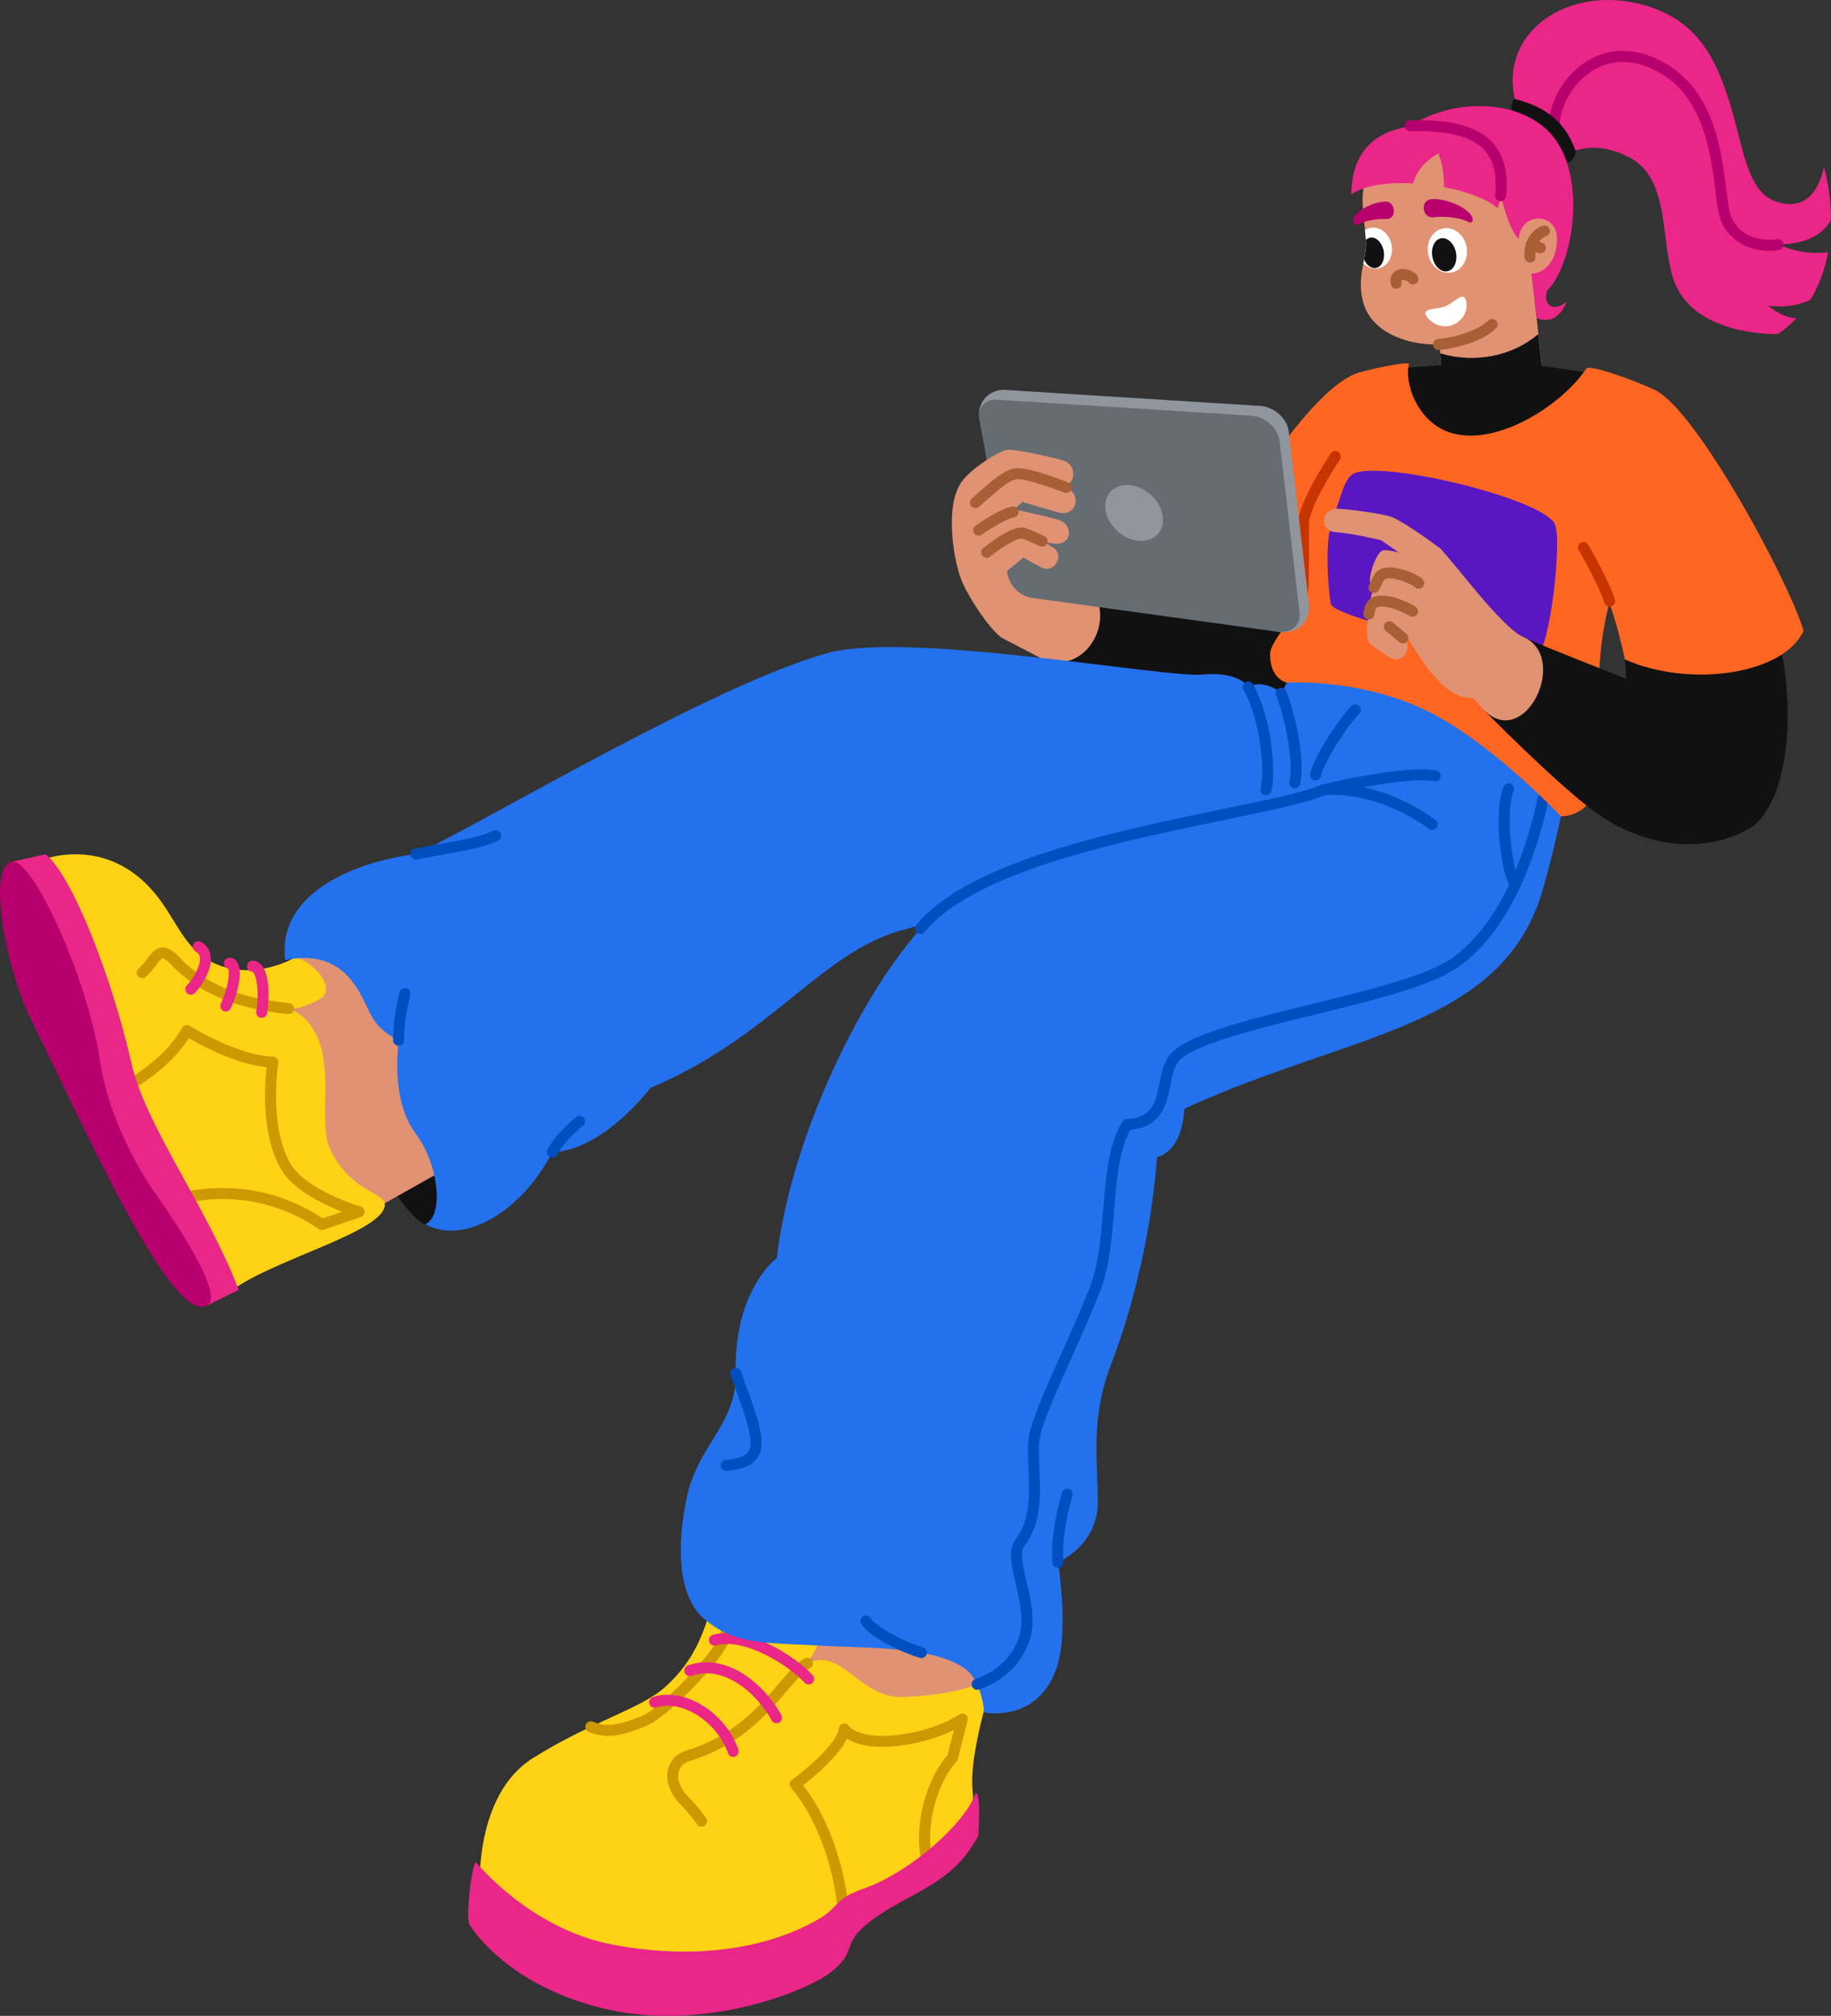 <svg xmlns="http://www.w3.org/2000/svg" height="1837.16" width="1669.054" xmlns:v="https://vecta.io/nano"><rect width="100%" height="100%" fill="#333333" stroke="none"/><style><![CDATA[.B{fill:#e09273}.C{fill:#111}.D{fill:#ea2688}.E{fill:#2471ed}.F{fill:#004ebf}.G{fill:#b7006d}.H{fill:#a85f36}.I{fill:#ce9800}]]></style><clipPath id="A"><path d="M1242.863 196.444l2.396 23.359c.581 7.835-1.941 16.35-3.557 25.984s31.374 16.758 34.14-15.754c2.507-29.472-34-44.053-32.979-33.588z"/></clipPath><g class="C"><path d="m1225.08 355.149c-44.017 34.419-111.013 152.076-125.022 182.406-16.09 34.836 16.814 126.788 62.161 115.411 52.28-13.116 94.67-159.209 106.256-181.86s-43.395-115.957-43.395-115.957z"/><path d="m1162.219 652.966c-80.513 21.857-211.348-52.059-211.348-52.059 29.009-14.834 37.889-41.288 27.135-74.819 0 0 103.231 3.712 138.036 11.468 43.917 9.786 46.177 115.411 46.177 115.411z"/></g><path d="M1239.183 339.445c-41.125 11.376-106.67 114.923-132.956 167.496 67.319 4.112 109.634 68.931 108.992 104.505 0 0 53.181-116.045 63.455-151.307s-39.492-120.693-39.492-120.693z" fill="#f62"/><rect height="207.072" rx="45.356" transform="matrix(.994 -.11 .11 .994 -25.259 150.957)" width="90.712" x="1311.235" y="201.048" class="B"/><path d="m1313.991 332.8-50.134 3.664s-6.025 65.418 57.241 76.178 126.102-43.038 143.318-70.583l-59.008-8.676-3.195-28.892c-23.353 19.957-57.375 27.037-89.18 17.598z" class="C"/><g class="B"><path d="m912.629 580.984 38.242 19.922c47.596 17.262 74.731-57.557 27.135-74.819l-34.258-3.966c-16.825 14.804-27.138 34.47-31.119 58.862z"/><path d="m875.69 440.418c-15.05 23.199-5.82 74.377 1.751 90.848s23.772 40.696 35.188 49.719c5.112 4.041 35.634-23.652 33.389-47.511-3.787-40.242-58.176-111.789-70.328-93.056z"/></g><g class="E"><path d="m1172.994 622.123-5.047 9.76s-22.443 110.294 5.047 138.843c52.881 54.917 223.995 72.309 233.65 38.964s16.191-65.739 16.191-65.739c-54.07-90.016-181.063-155.989-249.841-121.827z"/><path d="m1167.947 631.883c-7.3-6.798-20.36-11.26-30.115-5.84 0 0-7.953-14.39-41.916-11.26s-264.097-39.029-339.101-20.241c-51.963 13.016-9.756 276.478 69.374 252.089s264.23 2.142 331.572-14.676c97.659-24.389 32.172-179.599 10.186-200.072z"/></g><path d="M1180.269 718.405c-.352 0-.709-.037-1.067-.115a5 5 0 0 1-3.823-5.948c4.116-18.934-4.268-58.566-12.09-78.645a5.001 5.001 0 1 1 9.319-3.63c8.313 21.336 17.296 62.537 12.543 84.398-.509 2.341-2.58 3.939-4.881 3.939zm-26.237 6.39a5.03 5.03 0 0 1-1.042-.11 5 5 0 0 1-3.854-5.928c4.884-23.025-3.001-68.544-15.623-90.196a5 5 0 0 1 8.639-5.036c13.842 23.744 22.146 71.942 16.768 97.307-.499 2.352-2.575 3.964-4.887 3.964z" class="F"/><path d="m387.619 1115.698c-25.947-5.289-128.217-196.455-127.574-240.388.645-44.087 79.539-.522 119.899 92.481 30.543 70.381 35.851 153.65 7.675 147.906z" class="C"/><path d="m343.678 1100.571 125.759-70.776c91.329-54.091-25.071-250.626-116.401-196.536l-105.872 49.719c-79.112 35.09 17.401 252.683 96.513 217.593z" class="B"/><path d="m266.604 873.849c10.991-5.161 43.853 26.249 24.768 36.792s-28.306 8.558-28.306 8.558 21.545 5.299 29.895 36.508-1.742 71.161 7.954 91.515c18.353 38.527 48.509 39.608 49.781 49.4 3.237 24.937-99.153 50.116-138.648 78.832 0 0-75.746-100.796-91.253-159.842s-51.293-188.47-82.307-232.009c0 0 53.826-21.77 97.814 25.05 25.497 27.138 29.353 58.057 63.221 70.975s67.082-5.778 67.082-5.778z" fill="#ffd215"/><path d="M263.072 924.199a4.99 4.99 0 0 1-.57-.032c-21.382-2.431-71.452-8.123-106.553-45.15-5.146-5.428-7.354-5.588-7.723-5.559-1.432.087-3.859 3.362-6.001 6.253l-2.29 3.039c-1.708 2.196-4.112 4.752-6.952 7.392a5 5 0 0 1-6.808-7.324c3.101-2.882 4.901-4.966 5.867-6.207.753-.968 1.464-1.928 2.149-2.853 3.61-4.874 7.345-9.913 13.43-10.281 4.844-.296 9.63 2.379 15.586 8.66 32.593 34.383 78.407 39.592 100.424 42.095a5 5 0 0 1-.559 9.968zm30.351 196.781a5 5 0 0 1-2.821-.872c-38.755-26.491-84.348-33.906-131.847-21.447-2.671.706-5.404-.896-6.104-3.567a5 5 0 0 1 3.567-6.104c49.537-12.999 97.173-5.573 137.935 21.455l17.784-6.101c-17.179-6.627-45.299-19.994-56.262-39.666-17.809-31.951-14.463-76.636-12.611-92.095-28.308-2.877-59.604-19.852-70.998-26.533-14.289 22.589-37.688 39.188-55.333 49.352a5 5 0 1 1-4.99-8.666c17.689-10.188 41.459-27.135 54.239-50.008.671-1.199 1.806-2.07 3.139-2.407a5 5 0 0 1 3.905.625c.425.269 42.809 26.919 75.888 28.021 1.439.048 2.788.715 3.701 1.828a5 5 0 0 1 1.065 3.988c-.092.554-8.942 55.73 10.729 91.027 13.916 24.971 63.788 39.596 64.29 39.74a5 5 0 0 1 .238 9.535l-33.893 11.626c-.528.182-1.076.271-1.622.271z" class="I"/><path d="m10.868 785.29 30.654-6.742c24.841 19.427 61.309 115.089 78.221 190.139 12.901 57.249 67.122 127.902 97.934 206.767l-28.698 14.156s-71.351-106.233-86.678-153.8-79.093-227.067-91.434-250.52z" class="D"/><path d="m10.868 785.29c18.31-4.027 69.236 106.233 80.335 181.812 7.102 48.364 32.768 95.134 48.624 117.86s65.631 94.761 49.153 104.647c-31.711 19.027-110.461-158.557-162.256-263.733-19.373-39.34-39.851-135.309-15.856-140.587z" class="G"/><path d="M238.631 927.603a5.04 5.04 0 0 1-.667-.045 5 5 0 0 1-4.295-5.617c3.404-25.535-1.76-35.791-3.523-36.418-2.762 0-4.968-2.233-4.968-4.995s2.271-4.995 5.033-4.995c2.111 0 5.224.682 8.065 3.927 6.146 7.02 8.08 22.985 5.305 43.804a5 5 0 0 1-4.95 4.34zm-32.779-5.757c-.691 0-1.395-.145-2.065-.449a5 5 0 0 1-2.483-6.62c7.091-15.606 8.132-28.676 6.761-32.011-2.292-.456-4.02-2.479-4.02-4.904a5 5 0 0 1 5-5c2.957 0 5.512 1.437 7.191 4.046 5.342 8.294.723 27.589-5.829 42.006a5 5 0 0 1-4.555 2.933zm3.192-38.984h.01zm-35.074 23.706c-1.223 0-2.446-.445-3.41-1.345a5 5 0 0 1-.244-7.067c6.694-7.172 12.938-18.8 11.799-25.844-.38-2.345-1.518-3.918-3.69-5.103a5 5 0 1 1 4.787-8.779c4.869 2.654 7.904 6.902 8.774 12.285 2.06 12.728-8.492 27.979-14.359 34.265-.984 1.055-2.319 1.588-3.656 1.588z" class="D"/><path d="m756.815 594.542c-102.634 26.777-321.751 158.466-377.631 183.77-58.486 7.437-127.164 37.153-119.14 96.999 0 0 36.43-11.807 60.097 17.924 19.047 23.927 13.104 39.776 43.228 54.825-3.71 33.817.395 65.079 15.815 85.401 20.274 26.718 26.04 74.546 8.435 82.238 35.436 19.383 87.51-11.043 116-65.804 0 0 39.383 3.302 89.595-58.607 111.815-47.051 156.469-125.869 232.975-144.656 60.457-14.846-9.138-267.805-69.374-252.089z" class="E"/><path d="M379.18 783.313c-2.327 0-4.411-1.633-4.895-4.001a5 5 0 0 1 3.899-5.899c9.489-1.937 18.41-3.521 26.28-4.919 19.044-3.382 34.085-6.053 45.223-11.38a5 5 0 1 1 4.314 9.022c-12.364 5.913-27.997 8.689-47.788 12.204l-26.029 4.871a5.01 5.01 0 0 1-1.005.102zm124.436 271.582a4.97 4.97 0 0 1-2.275-.551 5 5 0 0 1-2.171-6.729c7.867-15.361 25.432-29.042 26.175-29.616 2.186-1.689 5.324-1.285 7.014.898a5 5 0 0 1-.898 7.014c-.163.126-16.551 12.909-23.39 26.263a5 5 0 0 1-4.454 2.722zM363.368 953.06a5 5 0 0 1-4.999-4.962c-.163-21.312 5.744-42.979 5.995-43.891.734-2.662 3.479-4.227 6.148-3.49a5 5 0 0 1 3.492 6.147c-.058.21-5.788 21.271-5.636 41.157a5 5 0 0 1-4.962 5.038h-.039z" class="F"/><path d="m920.472 1452.969-40.147 143.27c-28.854 77.703-270.523-12.037-241.669-89.74l48.806-132.249c37.979-112.419 270.989-33.699 233.01 78.72z" class="B"/><path d="M736.041 1515.831c31.39-15.348 47.823 32.755 87.784 30.79s70.145-8.868 79.316-20.004-21.102 65.051-16.426 106.478c5.893 52.209-81.11 91.671-106.26 107.285-26.43 16.409-15.995 29.933-99.442 50.594-79.404 19.661-176.223 16.378-243.698-70.096 0 0-4.811-84.847 47.897-118.254 52.421-33.225 98.3-44.745 121.12-65.175 36.43-32.615 37.11-67.755 45.757-77.434s9.927 27.646 9.927 27.646 1.31-28.825 14.412-35.376 75.992 20.308 75.337 30.135-15.722 33.41-15.722 33.41z" fill="#ffd215"/><path d="M770.954 1752.309a5 5 0 0 1-4.741-3.416c-1.63-4.878-2.864-10.652-3.669-17.165-1.278-10.342-9.284-63.884-41.456-102.466-.886-1.062-1.291-2.442-1.122-3.814a5 5 0 0 1 2.016-3.428c11.258-8.214 40.867-32.66 42.653-46.945a5 5 0 0 1 3.584-4.187 5.01 5.01 0 0 1 5.257 1.652c14.146 17.404 72.254 8.864 100.961-10.05a5 5 0 0 1 5.649.101c1.681 1.197 2.455 3.303 1.948 5.304l-8.966 35.349c-.2.787-.589 1.515-1.133 2.118-17.38 19.281-30.048 59.445-21.165 93.284a5 5 0 0 1-3.566 6.105c-2.673.705-5.405-.896-6.105-3.566-9.959-37.937 4.09-80.288 22.574-101.575l5.807-22.894c-14.07 6.826-32.329 12.154-49.597 14.246-12.822 1.553-34.329 2.403-47.868-6.487-7.743 16.419-30.213 34.949-39.958 42.475 31.225 40.303 39.117 93.081 40.411 103.552.724 5.853 1.811 10.975 3.229 15.223a5 5 0 0 1-3.158 6.326 4.98 4.98 0 0 1-1.585.259zm-131.468-87.594c-1.552 0-3.08-.72-4.058-2.073-5.045-6.988-9.886-12.82-14.388-17.333-10.33-10.353-14.729-22.354-12.07-32.928 2.07-8.235 8.124-14.431 16.608-16.998 43.453-13.144 67.248-41.026 84.623-61.386 8.924-10.458 15.974-18.719 23.555-22.614a5 5 0 1 1 4.57 8.894c-5.826 2.994-12.635 10.973-20.519 20.211-18.178 21.301-43.073 50.474-89.334 64.467-5.039 1.524-8.613 5.12-9.807 9.864-1.781 7.083 1.664 15.621 9.451 23.427 4.876 4.887 10.063 11.125 15.417 18.542a5 5 0 0 1-1.127 6.98 4.98 4.98 0 0 1-2.923.946z" class="I"/><path d="M889.483 1633.987c5.139 0 2.255 38.953 2.255 38.953-24.167 46.346-63.437 50.828-100.082 79.38-24.97 19.456-9.861 26.131-34.02 44.867s-118.331 55.221-208.559 33.034-121.199-76.443-121.199-76.443c-3.474-5.252 2.373-59.415 6.41-56.207 0 0 48.617 60.011 123.172 74.47 78.81 15.284 144.124 2.338 187.059-22.072 22.024-12.521 15.191-19.158 42.162-28.539 43.357-15.081 93.381-60.015 102.804-87.444z" class="D"/><path d="M554.307 1582.028c-5.852 0-11.688-1.106-17.697-3.746a5 5 0 0 1-2.567-6.589c1.111-2.527 4.063-3.676 6.589-2.567 13.979 6.142 27.479 1.568 45.029-5.561 16.865-6.852 69.753-61.345 71.384-76.44a4.99 4.99 0 0 1 5.508-4.434 5 5 0 0 1 4.434 5.508c-1.387 12.839-21.196 35.253-32.881 47.471-14.798 15.474-34.353 32.965-44.681 37.161-12.62 5.127-23.894 9.197-35.117 9.197z" class="I"/><path d="M737.111 1535.12a4.99 4.99 0 0 1-3.687-1.621c-14.438-15.751-54.922-41.291-80.824-33.955a5 5 0 0 1-2.727-9.621c31.68-8.977 75.539 20.038 90.922 36.818a5 5 0 0 1-.307 7.064c-.96.88-2.171 1.314-3.378 1.314zm-29.249 35.388a5 5 0 0 1-4.372-2.566c-15.364-27.566-45.374-50.406-72.992-40.739a5 5 0 1 1-3.305-9.437c15.684-5.495 32.738-3.029 49.317 7.124 13.924 8.527 26.941 22.444 35.714 38.184a5 5 0 0 1-1.933 6.802c-.771.43-1.606.634-2.43.634zm-39.511 30.668c-2.078 0-4.019-1.305-4.73-3.38-9.811-28.633-42.164-49.296-65.301-41.714a5 5 0 0 1-6.309-3.195c-.859-2.625.571-5.449 3.195-6.309 28.398-9.295 66.239 14.017 77.875 47.976.895 2.612-.497 5.456-3.109 6.352-.537.184-1.084.271-1.621.271z" class="D"/><path d="M839.202 846.174c-59.802 68.032-119.334 197.171-131.085 300.319 0 0-39.429 28.798-37.472 104.988 1.174 45.684-34.232 65.367-44.393 112.288-10.179 47.002-8.081 94.577 18.155 113.578 26.634 22.225 59.806 19.831 99.356 22.213 48.364 2.912 108.51.156 137.096 22.196 14.363 11.075 16.315 38.876 16.315 38.876s46.745 9.824 65.031-37.818c13.051-34 2.216-98.984 2.216-98.984s35.801-15.067 36.282-54.047c.437-35.397-7.557-75.215 12.028-126.136s36.979-120.122 41.991-189.323c0 0 22.524-2.93 24.867-43.9S880.776 798.877 839.201 846.173z" class="E"/><path d="M839.916 1511.09a4.98 4.98 0 0 1-1.462-.219c-22.81-6.965-47.239-21.104-53.346-30.876a5 5 0 1 1 8.481-5.299c4.293 6.869 26.102 19.989 47.785 26.61a5 5 0 0 1 3.322 6.242c-.658 2.154-2.64 3.541-4.78 3.541zm-177.907-170.571c-2.555 0-4.734-1.948-4.974-4.543-.252-2.749 1.772-5.184 4.522-5.437 11.42-1.049 18.01-3.536 20.738-7.829 5.582-8.781-1.902-29.502-13.23-60.868l-3.127-8.671a5 5 0 0 1 3.016-6.396c2.598-.93 5.462.416 6.396 3.016l3.12 8.655c13.206 36.563 20.48 56.705 12.264 69.63-4.588 7.217-13.305 11.048-28.263 12.423-.155.014-.31.021-.463.021zm302.406 88.311a5 5 0 0 1-4.974-4.547c-2.543-27.948 8.165-62.492 8.622-63.949a5 5 0 1 1 9.542 2.993c-.106.339-10.564 34.117-8.205 60.051a5 5 0 0 1-4.526 5.433c-.154.014-.308.021-.459.021z" class="F"/><path d="m1406.644 809.689c-36.194 128.02-176.492 131.442-327.055 200.735-100.613 46.305-273.918-125.995-240.388-164.251 70.227-80.123 249.798-83.836 367.601-126.379 60.778-21.949 199.842 89.895 199.842 89.895z" class="E"/><g class="F"><path d="M839.199 851.173a4.98 4.98 0 0 1-3.148-1.118 5 5 0 0 1-.73-7.033c46.715-57.543 180.45-85.198 278.1-105.392 39.984-8.269 74.517-15.409 91.465-22.453a4.88 4.88 0 0 1 .754-.245c3.059-.733 75.227-17.883 103.53-12.782a5 5 0 1 1-1.776 9.841c-25.253-4.555-93.356 11.237-99.051 12.577-17.919 7.35-51.043 14.2-92.898 22.855-96.176 19.888-227.893 47.126-272.36 101.901a4.99 4.99 0 0 1-3.885 1.849z"/><path d="M1305.563 756.402a4.98 4.98 0 0 1-2.976-.985c-28.565-21.2-65.981-33.22-95.346-30.642a5.01 5.01 0 0 1-5.419-4.542 5 5 0 0 1 4.542-5.42c32.137-2.829 71.294 9.649 102.182 32.573a5 5 0 0 1 1.035 6.995 4.99 4.99 0 0 1-4.019 2.021zm75.478 55.062a5 5 0 0 1-4.502-2.817c-10.646-21.93-13.967-73.346-5.922-91.692a5 5 0 1 1 9.158 4.016c-6.769 15.436-3.377 64.488 5.76 83.31a5 5 0 0 1-2.314 6.682c-.703.341-1.447.503-2.18.503zM1199.267 711.19a5 5 0 0 1-4.869-6.155c4.335-18.285 28.565-52.711 37.519-61.664a5 5 0 0 1 7.07 7.071c-7.895 7.895-31.046 40.82-34.858 56.899-.545 2.299-2.597 3.848-4.861 3.848z"/><path d="M890.682 1539.985c-2.19 0-4.201-1.45-4.815-3.665a5 5 0 0 1 3.481-6.154c.286-.08 29.835-8.739 39.666-38.481 4.781-14.464.646-32.175-3.001-47.801-3.994-17.114-7.444-31.895.135-41.636 13.294-17.088 12.272-41.417 11.372-62.882-.584-13.915-1.136-27.059 2.034-37.554 5.446-18.036 16.509-42.766 28.22-68.947 8.744-19.55 17.787-39.765 25.466-59.245 8.144-20.658 10.303-46.571 12.392-71.631 2.55-30.598 4.959-59.498 17.528-79.824a5 5 0 0 1 4.026-2.365c23.373-1.063 26.15-14.891 29.668-32.399 1.901-9.466 3.868-19.255 9.877-26.446 14.96-17.903 70.234-31.462 128.755-45.817 43.917-10.773 89.329-21.913 115.273-34.582 59.04-28.83 83.302-117.186 90.992-153.836a5 5 0 1 1 9.787 2.053c-7.993 38.089-33.386 130.002-96.391 160.769-26.909 13.14-72.851 24.409-117.28 35.308-54.378 13.34-110.606 27.133-123.463 42.518-4.38 5.241-6.015 13.384-7.747 22.004-3.385 16.854-7.574 37.705-36.275 40.237-10.207 18.271-12.434 44.989-14.785 73.213-2.149 25.781-4.371 52.439-13.055 74.468-7.761 19.689-16.851 40.01-25.64 59.66-11.578 25.883-22.514 50.329-27.776 67.755-2.68 8.876-2.163 21.198-1.615 34.243.973 23.184 2.076 49.46-13.471 69.442-4.648 5.975-1.56 19.21 1.711 33.222 3.947 16.91 8.421 36.077 2.757 53.213-11.543 34.922-45.065 44.585-46.486 44.979-.447.124-.897.183-1.34.183z"/></g><path d="m1446.079 335.899c-21.543 32.024-76.834 68.45-118.698 59.807-36.248-7.483-47.641-49.53-43.03-63.609 1.269-3.875-38.977 5.319-45.17 7.349-3.535 1.159-21.931 76.618-21.931 76.618s-26.984 36.697-28.887 59.539 1.296 47.697-1.094 67.047c-1.831 14.823-29.326 40.355-29.505 53.299-.319 23.066 15.228 26.174 15.228 26.174s67.649-4.52 130.171 26.917c57.49 28.907 119.67 94.91 119.67 94.91s34.26 1.592 35.212-44.569-3.588-66.217 1.907-112.95c8.105-68.93 66.478-222.664 48.065-231.282-19.277-9.022-59.223-23.29-61.94-19.251z" fill="#f62"/><path d="M1186.064 552.237a4.99 4.99 0 0 1-1.708-.302 5 5 0 0 1-2.991-6.407c1.99-5.478 1.897-31.024 1.835-47.928l.171-22.239c.927-19.213 29.459-61.686 29.747-62.109a5 5 0 0 1 8.269 5.622c-8.524 12.54-27.417 44.295-28.028 56.969-.222 4.59-.192 12.529-.159 21.721.095 25.897-.024 44.742-2.437 51.379a5 5 0 0 1-4.699 3.294z" fill="#c83400"/><path d="m1417.34 477.648c6.867 14.907-4.659 115.048-16.548 119.575s-183.081-32.645-187.54-46.55c-1.366-4.261-6.45-51.731 0-71.52 9.367-28.739 12.75-43.409 20.368-47.363 25.183-13.072 173.023 22.642 183.719 45.859z" fill="#5917c1"/><g class="C"><path d="m1455.957 521.509c14.216 22.948 26.35 60.506 26.35 100.376 0 81.411 77.604 152.324 111.444 133.582 38.79-21.484 50.323-128.381 13.507-217.917-42.434-103.196-76.035-148.561-96.097-164.211s-55.204 148.17-55.204 148.17z"/><path d="m1503.362 627.604c-27.241-12.155-92.126-36.344-115.239-47.322 4.339 22.177-12.204 64.205-35.247 67.027 0 0 64.409 65.652 99.963 91.874 46.226 34.091 100.766 38.986 140.913 16.284 45.146-25.529-29.393-100.646-90.39-127.862z"/></g><path d="M1508.02 355.149c37.689 17.056 122.249 173.516 136.055 219.737-17.835 39.378-102.785 52.566-162.94 26.103 0 0-12.606-65.43-37.817-102.047s64.703-143.793 64.703-143.793z" fill="#f62"/><path d="m1164.555 575.715-215.774-39.746c-10.236-1.41-19.97-10.762-21.831-20.946l-34.111-132.059c-2.944-16.117 8.931-28.751 23.775-27.599l232.255 14.606c12.866.809 24.55 11.423 25.973 23.633l18.183 156.049c1.94 16.666-10.025 29.157-28.469 26.063z" fill="#8f969e"/><path d="m1164.555 575.715-224.14-30.873c-10.236-1.41-19.97-10.762-21.831-20.946l-25.745-140.933c-2.006-10.979 4.85-19.389 15.409-18.725l232.255 14.606c12.866.809 24.55 11.423 25.973 23.633l18.183 156.049c1.308 11.228-7.743 18.892-20.103 17.189z" fill="#656c72"/><path d="m1059.862 470.27c-2.058-14.19-15.658-26.855-30.208-28.183-14.38-1.312-24.125 8.984-21.929 22.896 2.181 13.816 15.366 26.22 29.611 27.807 14.41 1.605 24.569-8.43 22.526-22.52z" fill="#8f969e"/><g class="B"><path d="m875.69 440.418c6.961-11.711 35.597-30.388 43.547-30.56s39.74 6.62 50.108 9.928c14.293 4.561 11.419 26.803-7.308 23.818-18.786-2.994-37.568-7.242-37.568-7.242l-31.461 24.84z"/><path d="M886.614 462.895c7.542-11.437 32.762-30.748 39.491-31.096s37.783 9.128 45.654 12.456c15.229 6.44 9.377 27.716-7.618 22.589l-32.221-9.374-28.624 25.948z"/><path d="M892.153 483.151c8.9-8.239 33.411-18.858 38.927-17.575s26.461 5.857 34.361 8.4c13.663 4.397 11.965 25.399-7.252 21.105l-26.599-6.076-27.031 12.026-12.405-17.88z"/><path d="m899.468 503.361c5.829-5.746 25.865-19.383 34.361-17.127s18.788 8.611 25.445 12.342c12.044 6.749 2.023 24.824-10.24 18.448s-16.134-8.942-16.134-8.942-19.513 16.564-20.309 15.221-13.123-19.942-13.123-19.942z"/></g><path d="M889.2 463.03c-1.401 0-2.794-.585-3.783-1.729a5 5 0 0 1 .51-7.053l5.699-5.018c11.59-10.288 23.575-20.926 33.772-22.383 11.1-1.578 42.09 10.347 48.194 12.754a5 5 0 0 1 2.817 6.485c-1.012 2.568-3.914 3.833-6.485 2.817-14.16-5.583-36.903-13.049-43.112-12.158-7.222 1.031-19.047 11.528-28.548 19.962l-5.795 5.102a4.98 4.98 0 0 1-3.27 1.219zm2.958 25.121c-1.502 0-2.986-.674-3.971-1.957a5 5 0 0 1 .924-7.011c4.919-3.773 24.391-16.209 33.646-17.497a4.99 4.99 0 0 1 5.642 4.263 5 5 0 0 1-4.263 5.641c-6.139.854-23.477 11.336-28.939 15.527a4.98 4.98 0 0 1-3.039 1.033zm7.313 20.21a4.99 4.99 0 0 1-3.907-1.876 5 5 0 0 1 .781-7.028c27.711-22.168 36.375-18.965 39.219-17.912 8.134 3.01 16.308 7.045 16.652 7.215a5 5 0 0 1 2.263 6.699c-1.226 2.474-4.226 3.486-6.699 2.264-.08-.04-8.059-3.977-15.687-6.8-2.491-.923-12.41 2.669-29.502 16.343a4.98 4.98 0 0 1-3.12 1.096z" class="H"/><path d="M1467.173 552.82c-2.194 0-4.207-1.456-4.817-3.674-3.089-11.214-18.043-39.211-23.274-47.546a5 5 0 1 1 8.471-5.316c5.778 9.208 21.007 37.725 24.444 50.207a5 5 0 0 1-3.492 6.148c-.444.123-.892.181-1.331.181z" fill="#c83400"/><path d="m1384.769 102.874c-26.017-66.392 38.026-117.704 111.094-98.975 52.839 13.544 68.628 52.253 79.801 86.491 13.33 40.845 15.7 83.844 43.007 93.181 24.341 8.324 38.51-5.845 43.963-31.282 4.074 14.798 6.449 31.331 6.42 48.149-8.836 15.842-26.187 21.878-48.22 22.521 13.9 5.56 28.6 9.104 45.572 6.93-2.833 15.345-8.054 30.216-16.215 43.479-12.216 5.533-25.167 6.912-38.668 5.19 8.363 6.44 16.894 11.082 25.803 11.648-4.918 5.218-10.482 10.006-16.743 14.261 0 0-74.095 2.548-93.817-46.392-14.132-35.067-2.808-94.519-41.58-114.681-35.979-18.709-59.153-1.447-59.153-1.447l-41.262-39.075z" class="D"/><path d="M1613.276 228.583c-13.985 0-33.941-5.24-43.693-25.536-2.983-6.21-4.306-16.619-5.979-29.797-4.183-32.933-10.502-82.702-49.039-105.927-20.418-12.306-40.53-14.224-58.162-5.546-18.06 8.889-32.272 29.111-34.563 49.177a5 5 0 1 1-9.935-1.134c2.244-19.665 15.509-44.921 40.082-57.016 14.529-7.151 38.077-11.924 67.74 5.954 42.685 25.725 49.372 78.385 53.797 113.231 1.497 11.792 2.791 21.977 5.072 26.726 11.64 24.226 40.154 19.535 41.362 19.322 2.703-.475 5.309 1.334 5.791 4.049s-1.315 5.305-4.028 5.794c-2.376.429-5.257.701-8.445.702z" class="G"/><path d="m1378.861 100.9c-2.424-2.986-1.016-8.762 1.972-10.693 28.743 7.25 45.902 21.12 55.421 47.257 0 5.693-4.376 10.655-7.884 10.758-10.968-22.111-27.358-38.015-49.51-47.321z" class="C"/><path d="m1243.795 167.984c-4.069 14.037.09 33.303 1.463 51.818 1.162 15.671-10.09 34.06-1.672 58.676 9.167 26.808 45.245 37.854 72.532 35.001 29.572-3.092 61.749-25.026 74.871-54.901s10.168-89.527-12.001-110.571c-51.968-49.332-124.369-17.363-135.193 19.978z" class="B"/><g class="D"><path d="m1255.554 149.389c26.964-58.815 121.251-69.438 158.596-26.916 33.084 37.67 20.238 118.221-3.698 142.255-4.469 12.423 5.157 20.674 17.378 10.353 0 0-6.596 22.618-27.227 14.856l-4.402-39.809-4.735-27.581c-17.771-5.418-22.93-49.67-30.397-65.629 0 0-6.45-25.302-46.753-26.781s-58.762 19.251-58.762 19.251z"/><path d="m1313.769 115.657c-46.095-5.686-81.968 12.133-81.968 61.644 11.249-8.426 33.102-11.387 56.323-10.196 3.173-11.571 11.215-20.485 22.949-27.385 3.511 8.793 5.47 18.839 5.121 30.748 20.521 3.88 39.147 10.689 49.172 19.472 8.782-31.104 3.659-67.467-51.596-74.284z"/></g><path d="M1307.016 197.988c-10.548 1.55-12.999-15.377-2.436-16.397s29.096 4.896 35.997 14.04c3.898 5.165.84 8.357-1.968 6.746-7.39-4.24-22.873-5.671-31.592-4.389zm-43.563 1.581c10.354.462 8.789-16.266-.647-15.881-11.687.476-23.361 7.429-27.176 12.007-4.065 4.879-1.478 11.299 3.467 8.401s16.597-4.874 24.357-4.528z" class="G"/><path d="M1272.684 263.118c-2.304 0-4.376-1.602-4.883-3.946-1.533-7.103 2.021-11.373 5.858-12.999 5.977-2.535 14.955.042 18.472 5.301a5 5 0 0 1-8.315 5.558c-.305-.458-1.733-1.445-3.801-1.77-1.369-.214-2.265 0-2.538.155-.039.15-.119.639.099 1.644a5 5 0 0 1-3.832 5.942c-.355.077-.711.114-1.061.114z" class="H"/><path d="m1299.619 284.235c-2.574 3.501 10.961 17.948 25.172 11.608 15.497-6.913 13.178-24.312 9.013-25.321s-10.65 6.984-17.628 9.036-14.325 1.639-16.558 4.676z" fill="#fff"/><path d="m1384.916 214.096c4.307-20.795 33.407-19.639 34.29 1.986.875 21.416-11.754 33.528-23.564 33.277-11.082-.235-14.091-19.014-10.725-35.263z" class="B"/><g class="H"><path d="M1394.733 239.293a5 5 0 0 1-4.952-4.352c-1.866-14.27 7.349-26.867 16.787-29.248a5 5 0 1 1 2.445 9.696c-3.994 1.008-10.565 8.704-9.316 18.254a5 5 0 0 1-4.31 5.606c-.22.028-.438.042-.654.042z"/><path d="M1404.142 230.932c-.638 0-1.285-.123-1.911-.382l-7.982-3.305a5 5 0 0 1-2.707-6.532c1.058-2.552 3.983-3.761 6.533-2.707l7.982 3.305a5 5 0 0 1 2.707 6.532c-.798 1.926-2.66 3.089-4.622 3.089zm-92.884 87.984a5 5 0 0 1-.465-9.978c18.856-1.784 36.899-8.398 45.969-16.852a5 5 0 0 1 7.066.249c1.883 2.02 1.771 5.184-.248 7.067-12.842 11.97-35.202 17.917-51.846 19.492-.16.015-.319.022-.477.022z"/></g><path d="M1367.907 183.307a5.3 5.3 0 0 1-.485-.023 5 5 0 0 1-4.497-5.457c1.797-18.647-1.476-32.163-10.005-41.319-11.369-12.206-33.388-17.727-67.284-16.87-2.793.074-5.054-2.112-5.124-4.873a5 5 0 0 1 4.872-5.125c37.442-.939 61.232 5.429 74.854 20.051 10.594 11.373 14.729 27.432 12.641 49.094a5 5 0 0 1-4.971 4.521z" class="G"/><ellipse cx="1319.345" cy="227.885" fill="#fff" rx="17.81" ry="20.456" transform="matrix(.981 -.194 .194 .981 -19.135 260.656)"/><ellipse cx="1316.446" cy="231.832" rx="10.939" ry="15.296" transform="matrix(.981 -.194 .194 .981 -19.957 260.168)" class="C"/><g clip-path="url(#A)"><ellipse cx="1252.842" cy="225.803" fill="#fff" rx="15.97" ry="18.863" transform="matrix(.981 -.194 .194 .981 -19.998 247.697)"/><ellipse cx="1251.67" cy="230.032" rx="9.781" ry="14.066" transform="matrix(.981 -.194 .194 .981 -20.842 247.55)" class="C"/></g><g class="B"><path d="M1388.123 580.282c-19.199-8.377-63.698-69.004-75.17-80.293s-42.329 59.842-30.616 79.63 34.563 58.608 60.496 56.373l10.043 11.317c37.692 37.102 78.344-48.97 35.247-67.027z"/><path d="m1312.953 499.989c-10.854-8.361-34.375-24.867-44.478-28.883-7.514-2.986-40.965-7.299-49.378-7.485-14.842-.328-17.268 20.273-1.626 21.345s41.46 7.366 41.46 7.366l36.284 25.325 17.737-17.668z"/><path d="M1297.409 515.022c-7.506-8.286-29.602-14.629-36.968-13.357-5.935 1.024-16.516 30.198-9.187 33.257s26.563 12.109 33.923 15.353 18.672-14.252 6.129-20.653-21.184-8.562-21.184-8.562l18.957 7.449 8.33-13.488z"/><path d="M1296.133 535.377c-8.387-7.393-29.229-14.785-37.089-10.875-5.392 2.682-17.085 36.372-7.736 39.649 7.495 2.627 30.068 8.033 37.746 10.432s16.958-16.254 3.777-21.21-22.009-6.135-22.009-6.135l19.672 5.279z"/><path d="m1287.502 557.071c-8.387-7.393-27.361-10.075-34.538-7.987-5.783 1.683-10.073 33.049-3.665 37.982 4.68 3.602 10.35 7.859 17.249 12.12 11.396 7.04 23.315-9.256 12.126-17.807-8.033-6.139-12.178-10.202-12.178-10.202l13.376 8.261 7.63-22.368z"/></g><path d="M1252.483 540.446a4.97 4.97 0 0 1-2.243-.534 5 5 0 0 1-2.22-6.714l4.411-8.769c1.442-2.873 4.618-6.454 11.543-7.177 11.823-1.233 29.761 6.863 33.229 11.209a5 5 0 0 1-7.727 6.347c-2.518-2.353-17.411-8.835-25.174-7.514-2.318.395-2.767 1.289-2.936 1.625l-4.413 8.772a5 5 0 0 1-4.471 2.754zm36.901-5.748c.016.019.031.039.049.059-.017-.02-.032-.04-.049-.059zm-41.601 29.914c-.196 0-.396-.012-.596-.036-2.736-.326-4.694-2.798-4.376-5.536.221-1.894 1.643-11.491 8.031-14.483 12.005-5.622 32.42 4.049 39.272 8.251a5 5 0 1 1-5.227 8.525c-9.481-5.813-24.055-10.416-29.804-7.721-.822.567-2.007 3.848-2.342 6.596a5.01 5.01 0 0 1-4.96 4.403zm30.888 21.768a4.98 4.98 0 0 1-3.208-1.167l-12.178-10.202a5 5 0 0 1-.622-7.044c1.774-2.116 4.928-2.395 7.044-.622l12.178 10.202a5 5 0 0 1 .622 7.044 4.99 4.99 0 0 1-3.836 1.789z" class="H"/></svg>